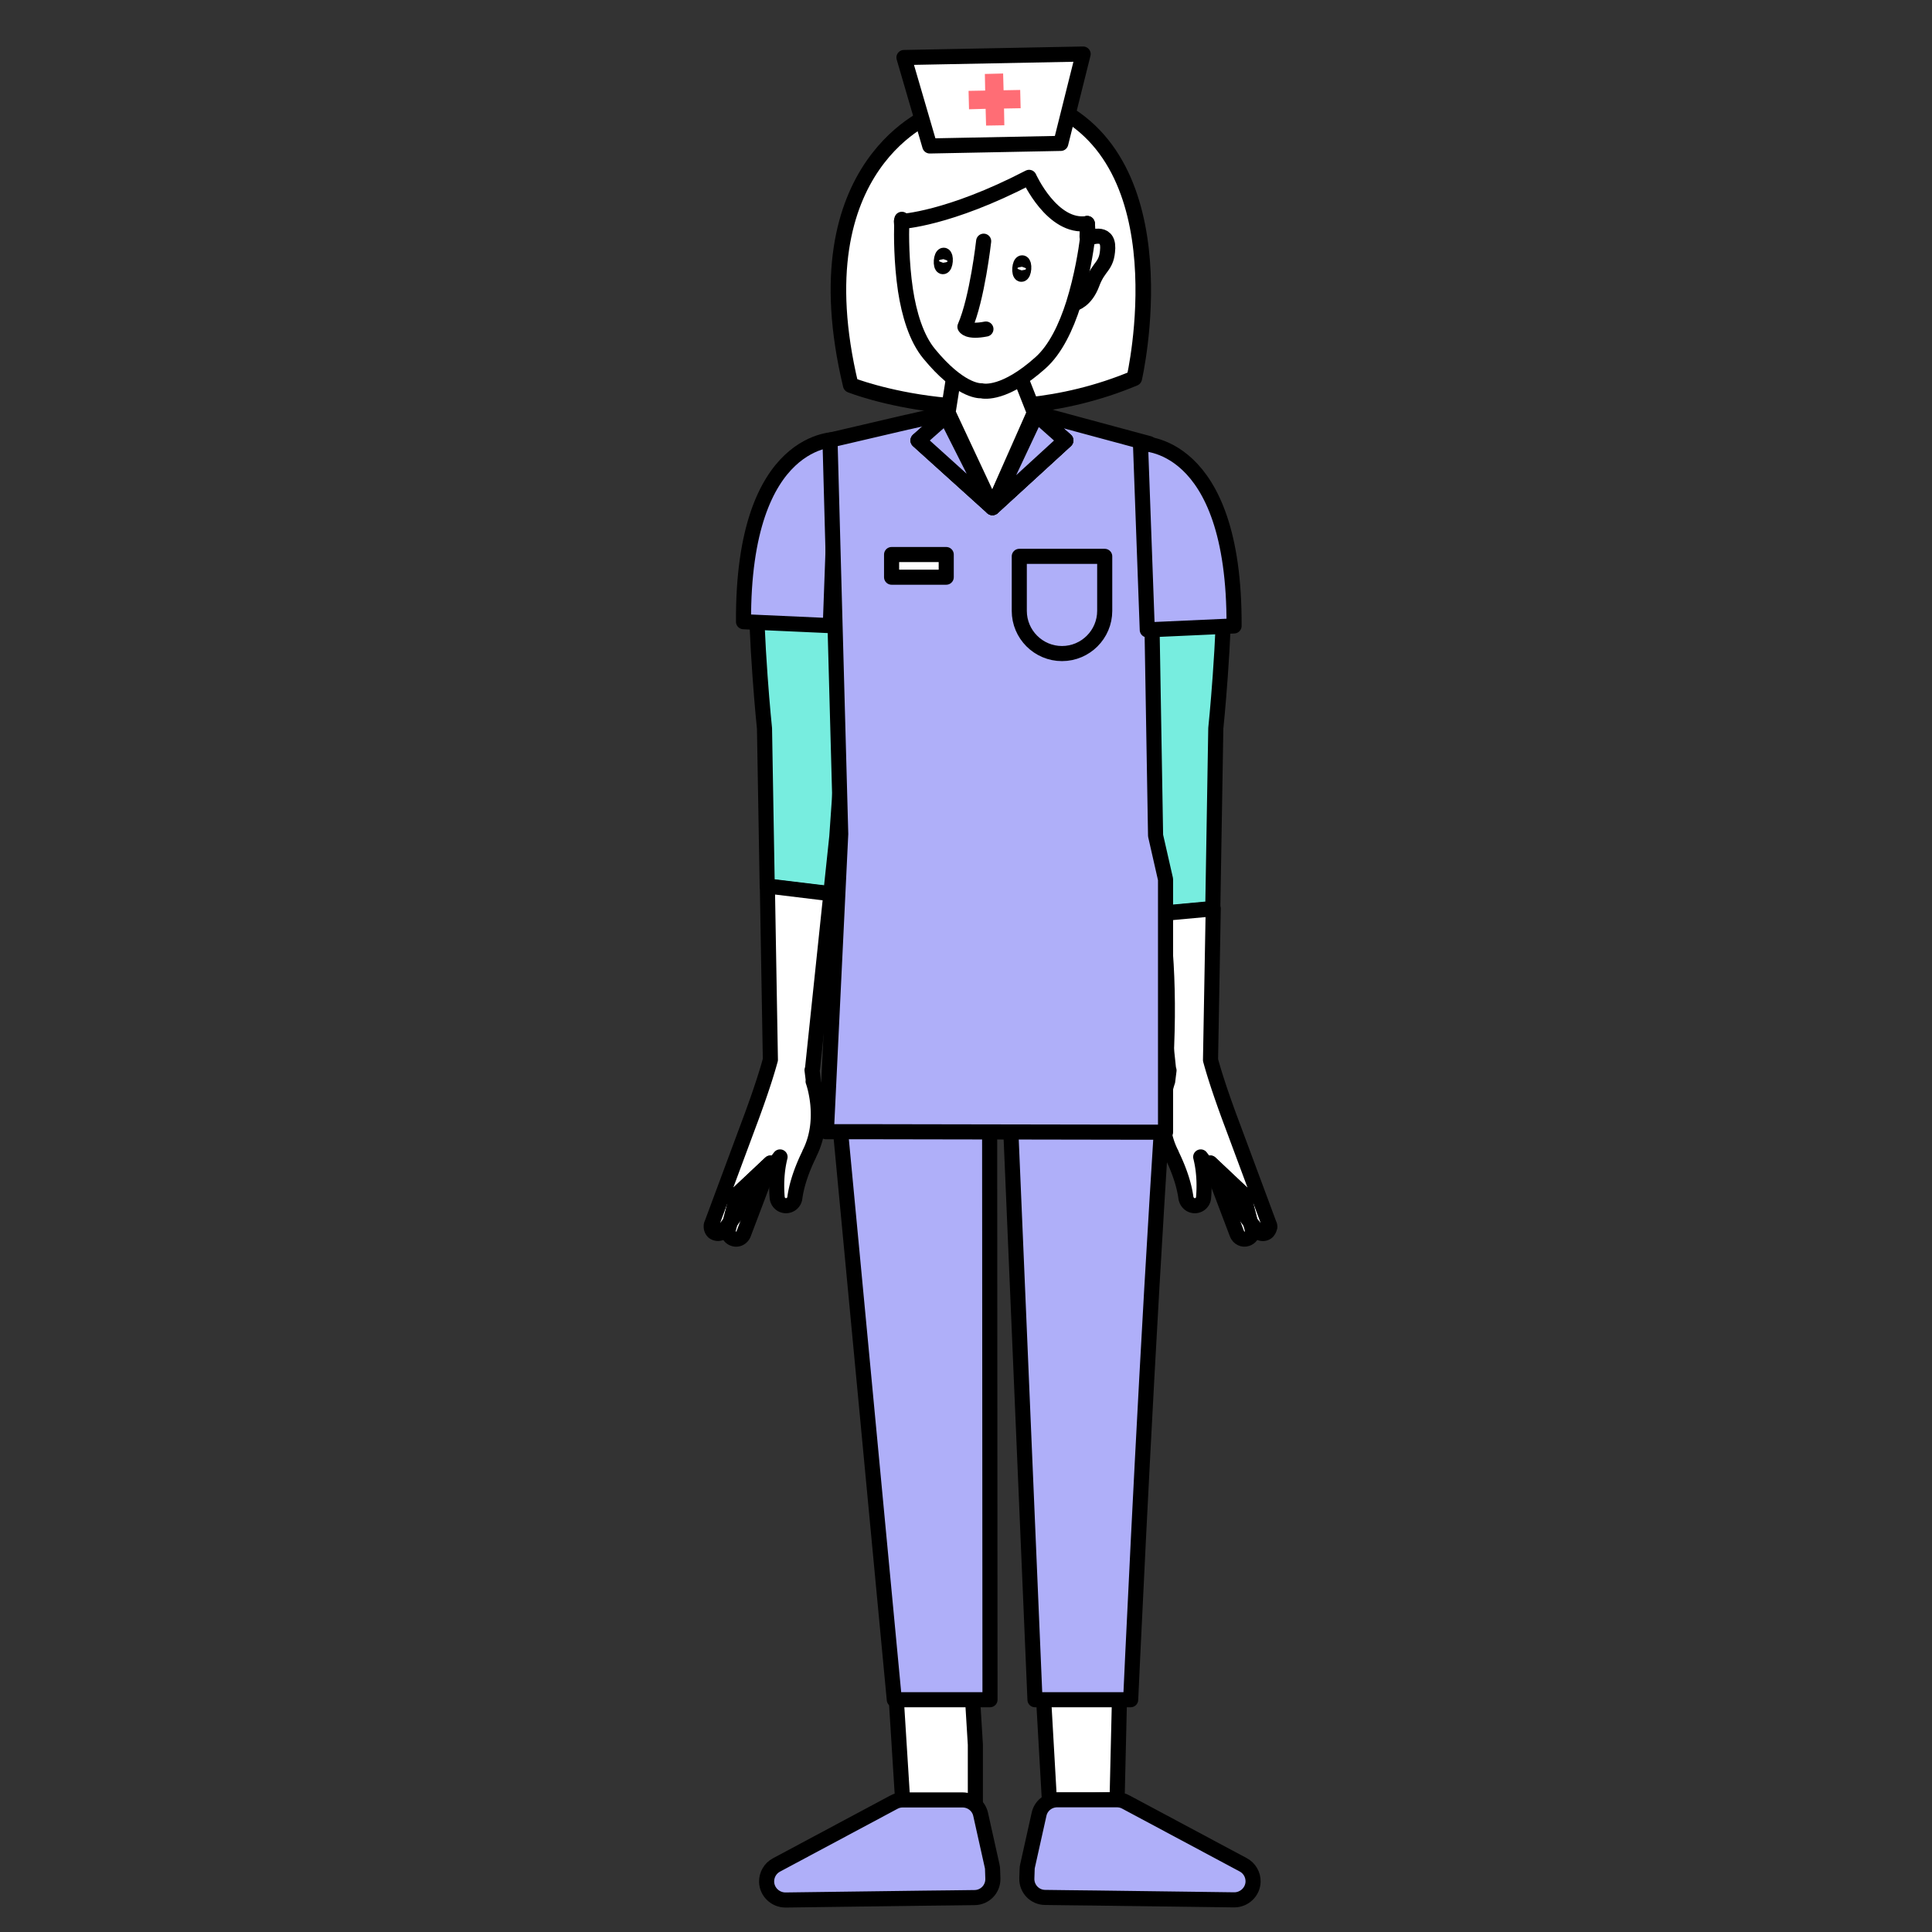 <svg xmlns="http://www.w3.org/2000/svg" id="Calque_1" viewBox="0 0 128 128"><rect x="0" y="0" width="128" height="128" fill="#333333" stroke="none"/><defs><style>.cls-2,.cls-3,.cls-4,.cls-5,.cls-6,.cls-8{stroke-linecap:round;stroke-linejoin:round}.cls-5{fill:none}.cls-2{fill:#77eddf}.cls-2,.cls-3,.cls-4,.cls-5,.cls-6,.cls-8{stroke:#000}.cls-3{fill:#fff}.cls-4,.cls-8{fill:#afaff9}.cls-6{fill:#87ccf3}.cls-8{stroke-width:1.03px}</style></defs><path d="M61.95 7.48s-9.12 3.26-5.59 18.03c0 0 9.09 3.61 18.79-.45 0 0 3.35-14.53-5.85-18.23" style="stroke-width:1.03px;fill:#fff;stroke:#000;stroke-linecap:round;stroke-linejoin:round"/><path d="m51.04 77.06-.32.85-1.46 3.85c-.11.26-.39.4-.65.31a.525.525 0 0 1-.37-.5c0-.05 0-.09.02-.14l.12-.45h.01l.5-1.88 2.17-2.04Z" class="cls-3"/><path d="m56.07 40.69-.09 7.05-.11 1.49-.11 1.63-.32 4.58-.4 3.79-4.21-.51-.18-10.46s-.59-5.58-.59-10.96h5.48c.16 1.14.34 2.28.51 3.4Z" class="cls-2"/><path d="M53.87 71.64s.91 2.47-.22 4.74c-.02.03-.03.08-.05.12-.66 1.35-.87 2.33-.94 2.86-.03.28-.27.51-.57.52h-.02c-.3 0-.55-.23-.58-.54-.05-.59-.08-1.61.19-2.69l-.96 1.25.33-.85-2.17 2.04-.49 1.88h-.01l-.43.57c-.18.21-.48.24-.69.07a.494.494 0 0 1-.14-.34c0-.07 0-.12.03-.17l2.49-6.7s.91-2.39 1.38-4.12c.01-.02.01-.04.02-.07l-.2-11.51 4.21.51-1.2 11.42c-.01.1-.02.19-.05.27l.09.72Z" class="cls-3"/><path d="m51.04 77.06-.33.85-2.34 3.07.5-1.88 2.17-2.04zM80.18 77.06l.32.85 1.46 3.85c.11.26.39.4.65.31.22-.07.37-.27.37-.5s0-.09-.02-.14l-.12-.45h-.01l-.5-1.88-2.17-2.04Z" class="cls-3"/><path d="M81.14 37.29c0 5.38-.59 10.96-.59 10.96l-.2 11.94-4.04.37-.55-5.14-.32-4.58-.11-1.63-.1-1.49-.1-7.05c.21-1.3.4-2.64.59-3.96l-.07.56h5.47Z" class="cls-2"/><path d="M84.12 81.27c0 .12-.07.25-.15.34-.2.18-.51.14-.68-.07l-.44-.56h-.01l-.49-1.89-2.16-2.04.32.85-.96-1.25c.27 1.08.24 2.1.19 2.69a.58.58 0 0 1-.58.54h-.02c-.3-.01-.52-.24-.57-.52-.07-.54-.28-1.51-.94-2.86a.433.433 0 0 0-.05-.12c-1.13-2.27-.22-4.74-.22-4.74l.09-.72c-.03-.09-.04-.17-.05-.27l-1.06-10.07 4.04-.37-.18 10.02s.01.04.02.07c.47 1.73 1.38 4.12 1.38 4.12l2.49 6.7c.03.05.04.11.04.17Z" class="cls-3"/><path d="m80.18 77.06.32.85 2.34 3.07-.49-1.88-2.17-2.04z" class="cls-3"/><path d="M-2086.85-1040.06H568.23V471.71h-2655.08z" style="fill:none;stroke-linecap:round;stroke-linejoin:round;stroke:#e30613;stroke-width:8px"/><path d="M55.46 29.11s-6.26-.31-6.2 12.08l5.75.26.45-12.34Z" class="cls-4"/><path d="m69.53 119.36-1.03-18.08 5.92.56-.41 17.4-4.48.12zM64.62 119.6v-4.01l-.69-11.3-5.24-2.73 1.11 17.69 4.82.35z" class="cls-3"/><path d="m55.23 70.12 4.02 42.49h6.34l-.03-47.45.99-.14 2.02 47.59h6.34s.79-17.49 1.75-33.15c.17-2.78.34-5.52.52-8.08.39-5.7.03-9.91-.63-12.99-.42-1.95-.96-3.45-1.49-4.58-1.12-2.37-2.24-3.12-2.24-3.12-7.32-4.24-13.76 0-13.76 0-1.14 1.67-1.98 3.49-2.59 5.3-.26.79-.48 1.59-.66 2.37-.12.52-.22 1.03-.3 1.52-.99 5.52-.26 10.23-.26 10.23ZM72.63 125.75l9.14.12c.67 0 1.23-.53 1.25-1.2h0c.01-.47-.24-.9-.65-1.12l-7.78-4.16c-.18-.1-.38-.15-.58-.15h-3.97c-.58 0-1.08.4-1.2.96l-.76 3.41c-.02.08-.03.16-.03.24l-.02.6c-.02.69.53 1.26 1.22 1.26l1.57.02 1.81.02ZM61.18 125.76l-9.14.12c-.67 0-1.23-.53-1.25-1.2h0c-.01-.47.24-.9.65-1.12l7.78-4.16c.18-.1.38-.15.58-.15h3.97c.58 0 1.08.4 1.2.96l.76 3.41c.02.08.03.16.03.24l.02.6c.02.69-.53 1.26-1.22 1.26l-1.57.02-1.81.02Z" class="cls-4"/><path d="M54.73 74.98h3.36l17.27.03h1.86V58.26l-.66-2.9-.44-25.83h0c0-.09.02-.14.02-.14l-4.67-1.26-2.92-.79 2.07 1.84-4.84 4.44-4.92-4.44 1.98-1.84-2.69.62h-.02l-5.14 1.2h0l.71 26.09-.95 19.72Z" class="cls-4"/><path d="m60.83 29.18 4.92 4.44-3.07-6.08-1.85 1.64z" class="cls-6"/><path d="m65.75 33.62 4.85-4.44-1.95-1.73-2.9 6.17z" class="cls-6"/><path d="m65.75 33.62 4.85-4.44-1.95-1.73-2.9 6.17z" class="cls-6"/><path d="m60.83 29.18 4.92 4.44-3.07-6.08-1.85 1.64z" class="cls-6"/><path d="m65.75 33.62 4.85-4.44-1.95-1.73-2.9 6.17z" class="cls-8"/><path d="m60.83 29.18 4.92 4.44-3.07-6.08-1.85 1.64z" class="cls-8"/><path d="m62.81 27.34 2.94 6.28 2.78-6.28-.9-2.28h-4.46l-.36 2.28z" class="cls-3"/><path d="M71.11 20.13h.01c.1-.02.82-.21 1.24-1.35.46-1.23.98-1.08 1.03-2.35.03-1.2-1.21-.68-1.35-.61" class="cls-5"/><path d="M59.74 14.8h0v.03h0c-.02.7-.03 2.52.25 4.4.24 1.56.71 3.17 1.57 4.21 1.98 2.41 3.27 2.46 3.46 2.45.2.05 1.56.25 3.9-1.84 1.01-.89 1.72-2.41 2.2-3.92.57-1.81.84-3.61.93-4.31h0c.02-.08.02-.16.02-.25-.03.07-.05.11-.05.11.02-.29.02-.58.02-.87" class="cls-3"/><path d="M72.03 14.81c.04.28.05.53.03.76M72.09 15.52h0s0 .13-.03.27h0v.03M59.73 14.83v-.02M59.75 14.53s0 .1-.01.27" class="cls-5"/><path d="M65.17 15.98s-.42 3.78-1.24 5.67c0 0 .16.39 1.39.15" class="cls-3"/><ellipse cx="67.7" cy="17.79" class="cls-3" rx=".38" ry=".13" transform="rotate(-85.58 67.699 17.794)"/><ellipse cx="62.5" cy="17.3" class="cls-3" rx=".38" ry=".13" transform="rotate(-85.58 62.492 17.297)"/><path d="M59.07 36.74h3.62v1.5h-3.62z" class="cls-3"/><path d="M75.56 29.39s6.26-.31 6.2 12.08l-5.75.26-.45-12.34Z" class="cls-4"/><path d="m71.76 3.58-11.87.23 1.71 5.86 8.68-.17 1.48-5.92z" class="cls-3"/><path d="m64.2 7.24 1.1-.03.03 1.11 1.21-.02-.02-1.11 1.1-.02-.03-1.21-1.1.02-.03-1.11-1.21.03.02 1.1-1.1.02.03 1.22z" style="fill:#ff6d75"/><path d="m55.13 62.58-.09-.01" class="cls-5"/><path d="M67.53 36.86h5.66v3.61c0 1.56-1.27 2.83-2.83 2.83h0c-1.56 0-2.83-1.27-2.83-2.83v-3.61h0Z" class="cls-4"/><path d="M59.72 14.67s3.1-.14 8.46-2.92c0 0 1.53 3.41 3.85 3.06" class="cls-5"/></svg>